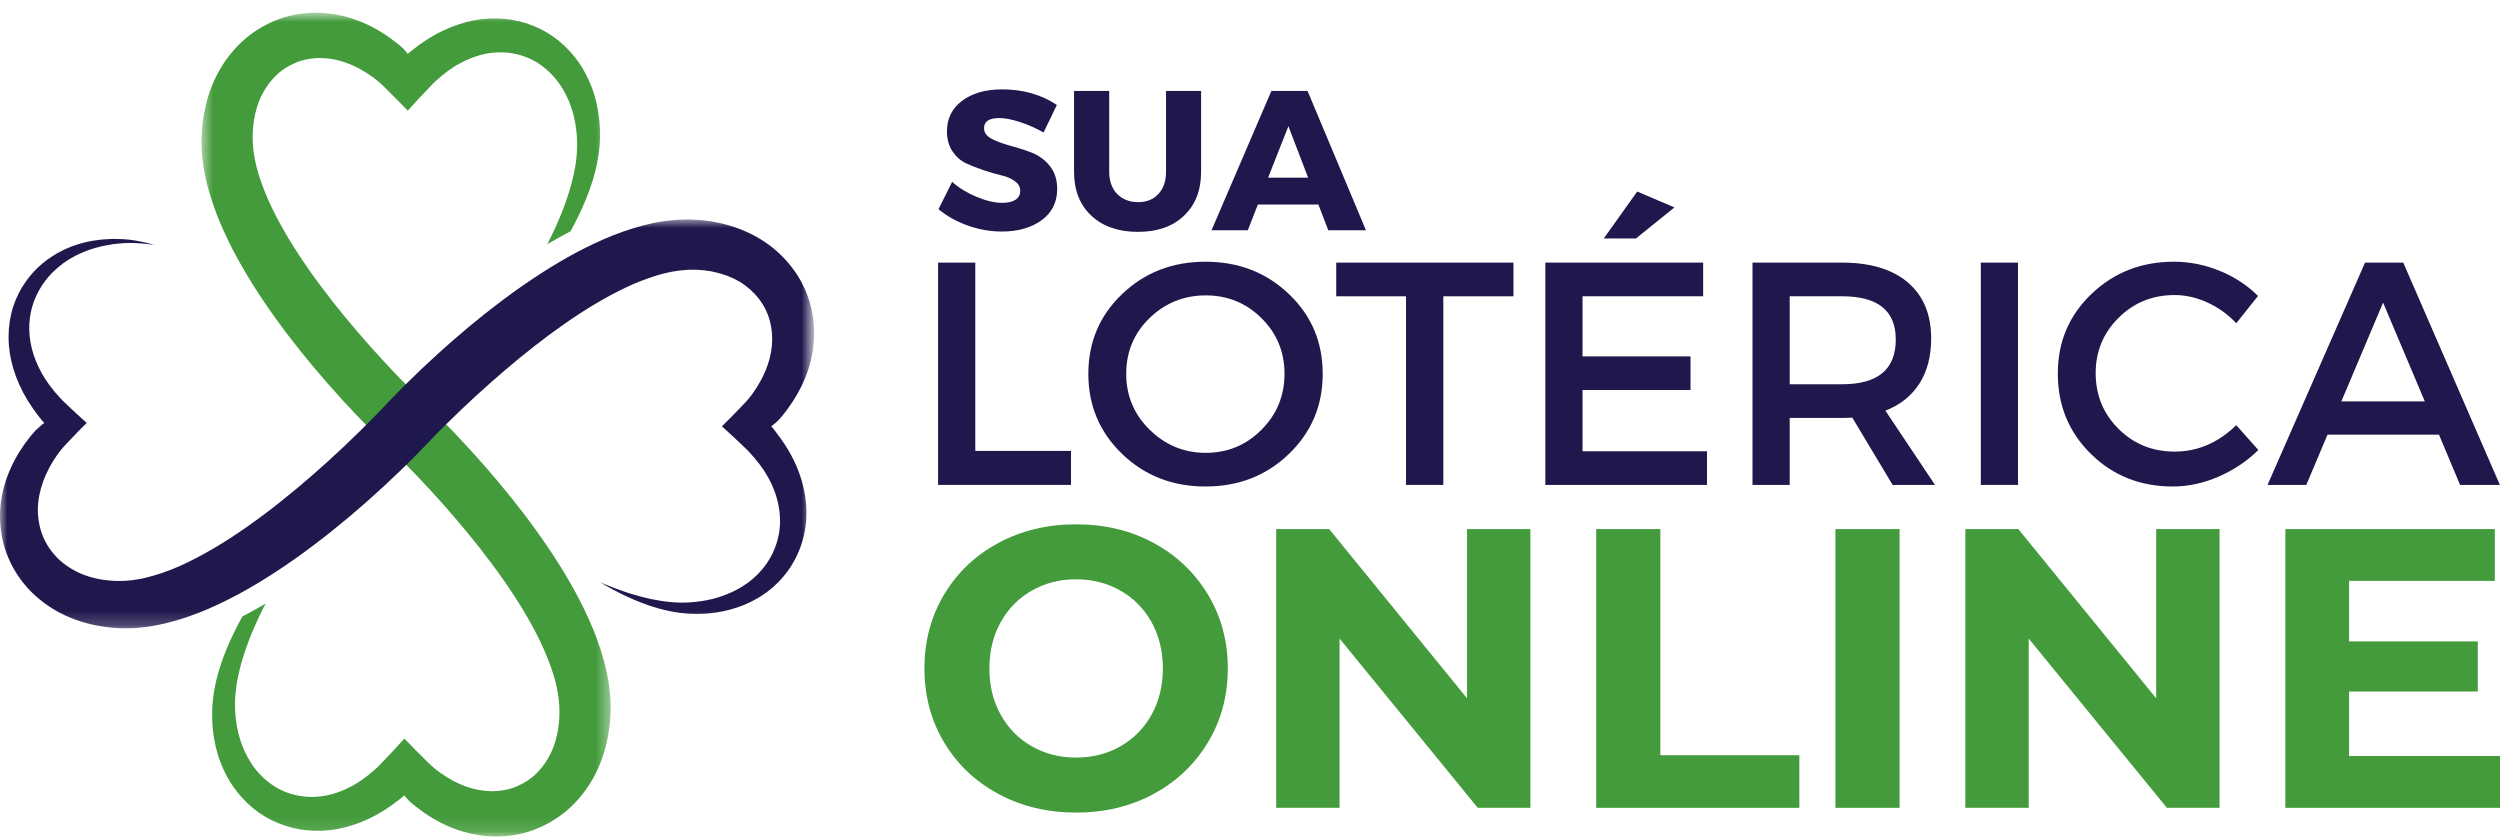<svg width="170" height="57" viewBox="0 0 170 57" fill="none" xmlns="http://www.w3.org/2000/svg">
<mask id="mask0_1_2" style="mask-type:luminance" maskUnits="userSpaceOnUse" x="13" y="0" width="29" height="57">
<path d="M13.635 0.868H41.567V56.881H13.635V0.868Z" fill="white"/>
</mask>
<g mask="url(#mask0_1_2)">
<path d="M41.515 47.843L41.501 47.455C41.499 47.324 41.478 47.201 41.467 47.076L41.425 46.696L41.402 46.507L41.369 46.322C41.214 45.328 40.932 44.393 40.602 43.487C40.443 43.031 40.252 42.597 40.064 42.156C39.865 41.724 39.665 41.291 39.447 40.874C39.016 40.03 38.546 39.213 38.044 38.417C37.544 37.619 37.017 36.839 36.465 36.078C35.367 34.546 34.175 33.079 32.922 31.645C32.295 30.93 31.651 30.225 30.99 29.529C30.325 28.832 29.654 28.15 28.935 27.466C28.29 26.847 27.64 26.192 27.011 25.538C26.381 24.881 25.766 24.216 25.166 23.544C23.972 22.197 22.832 20.827 21.793 19.426C21.27 18.728 20.773 18.021 20.31 17.308C19.84 16.597 19.407 15.876 19.014 15.152C18.813 14.791 18.637 14.425 18.456 14.063C18.292 13.698 18.119 13.334 17.981 12.97C17.694 12.242 17.454 11.513 17.324 10.808C17.052 9.438 17.163 7.992 17.644 6.813C17.889 6.223 18.228 5.701 18.64 5.266C19.051 4.828 19.549 4.504 20.082 4.273C21.157 3.826 22.408 3.849 23.573 4.279C24.156 4.491 24.719 4.799 25.244 5.173L25.344 5.241L25.442 5.316L25.658 5.485C25.724 5.537 25.789 5.589 25.846 5.645C25.907 5.701 25.969 5.749 26.026 5.809L26.377 6.156C26.848 6.616 27.287 7.075 27.728 7.524C27.922 7.312 28.115 7.1 28.309 6.89L28.596 6.576L28.889 6.268C29.085 6.063 29.276 5.855 29.472 5.659L29.62 5.518C29.671 5.472 29.727 5.427 29.779 5.381L29.94 5.239C30.043 5.142 30.154 5.063 30.264 4.978C30.373 4.896 30.478 4.805 30.593 4.734C30.704 4.659 30.817 4.581 30.928 4.506C31.045 4.441 31.16 4.373 31.275 4.308C31.741 4.055 32.22 3.859 32.705 3.73C33.192 3.599 33.684 3.547 34.165 3.558C35.125 3.587 36.053 3.892 36.806 4.443C37.184 4.716 37.521 5.04 37.816 5.4C38.111 5.759 38.347 6.164 38.55 6.58C38.6 6.686 38.646 6.792 38.694 6.896C38.736 7.004 38.774 7.114 38.815 7.223L38.874 7.385L38.92 7.553C38.953 7.665 38.983 7.775 39.014 7.884C39.039 7.998 39.062 8.112 39.085 8.224L39.121 8.391L39.146 8.563C39.161 8.677 39.177 8.79 39.194 8.902C39.207 9.016 39.211 9.129 39.221 9.243C39.227 9.357 39.242 9.47 39.242 9.58C39.244 9.692 39.246 9.804 39.248 9.914C39.238 10.135 39.234 10.357 39.211 10.577C39.196 10.796 39.159 11.016 39.131 11.232C39.09 11.45 39.058 11.665 39.008 11.877C38.826 12.727 38.558 13.539 38.261 14.3C37.964 15.061 37.636 15.776 37.299 16.445C37.27 16.498 37.243 16.552 37.214 16.607C37.747 16.29 38.274 15.999 38.793 15.73C38.966 15.417 39.135 15.096 39.299 14.762C39.679 13.988 40.037 13.147 40.317 12.222C40.392 11.993 40.447 11.754 40.511 11.513C40.564 11.27 40.624 11.026 40.662 10.771C40.71 10.519 40.735 10.259 40.765 9.995C40.773 9.862 40.783 9.729 40.79 9.594C40.8 9.461 40.794 9.328 40.798 9.193C40.796 9.06 40.8 8.925 40.794 8.788C40.786 8.653 40.777 8.517 40.769 8.378L40.756 8.172L40.727 7.965C40.71 7.827 40.691 7.686 40.672 7.547C40.647 7.408 40.616 7.268 40.587 7.127L40.543 6.917L40.486 6.707C40.445 6.566 40.409 6.426 40.365 6.285C40.313 6.146 40.263 6.006 40.212 5.867C39.991 5.312 39.719 4.759 39.357 4.244C38.995 3.73 38.56 3.246 38.054 2.824C37.046 1.972 35.718 1.415 34.315 1.284C33.613 1.221 32.895 1.251 32.193 1.392C31.494 1.531 30.812 1.764 30.16 2.069C29.999 2.148 29.838 2.228 29.677 2.308C29.522 2.4 29.369 2.491 29.211 2.581C29.054 2.67 28.91 2.774 28.761 2.876C28.613 2.978 28.46 3.076 28.322 3.19L28.115 3.352C28.098 3.364 28.079 3.379 28.056 3.392L27.939 3.485C27.86 3.541 27.795 3.606 27.728 3.664C27.651 3.572 27.582 3.479 27.508 3.4C27.475 3.36 27.433 3.317 27.404 3.285L27.188 3.098L27.067 2.994L26.939 2.895C26.264 2.361 25.505 1.885 24.66 1.529C23.817 1.171 22.885 0.933 21.91 0.878C20.936 0.826 19.919 0.949 18.96 1.303C18.006 1.656 17.1 2.205 16.356 2.928C15.611 3.645 15.007 4.51 14.578 5.447C14.152 6.383 13.892 7.383 13.777 8.387L13.735 8.765L13.717 9.141L13.7 9.519L13.71 9.906L13.723 10.293C13.725 10.424 13.746 10.548 13.758 10.675L13.8 11.053L13.823 11.242L13.855 11.427C14.01 12.421 14.292 13.355 14.622 14.261C14.781 14.718 14.973 15.153 15.16 15.593C15.36 16.024 15.559 16.458 15.777 16.876C16.21 17.718 16.68 18.535 17.182 19.331C17.68 20.129 18.207 20.91 18.759 21.671C19.857 23.201 21.049 24.669 22.303 26.103C22.929 26.818 23.573 27.523 24.235 28.219C24.899 28.917 25.57 29.599 26.289 30.283C26.935 30.9 27.584 31.557 28.213 32.21C28.843 32.867 29.459 33.532 30.058 34.205C31.252 35.552 32.393 36.922 33.431 38.323C33.955 39.02 34.451 39.728 34.915 40.441C35.384 41.152 35.817 41.872 36.21 42.597C36.411 42.957 36.588 43.324 36.768 43.686C36.933 44.05 37.105 44.414 37.243 44.779C37.531 45.507 37.77 46.235 37.9 46.941C38.172 48.311 38.061 49.756 37.58 50.935C37.335 51.525 36.996 52.047 36.584 52.483C36.174 52.92 35.675 53.244 35.143 53.475C34.068 53.922 32.816 53.899 31.651 53.47C31.068 53.258 30.505 52.949 29.98 52.575L29.88 52.508L29.782 52.433L29.566 52.263C29.501 52.211 29.436 52.159 29.378 52.103C29.317 52.047 29.255 51.999 29.198 51.938L28.847 51.593C28.376 51.132 27.937 50.673 27.496 50.224C27.303 50.436 27.109 50.648 26.916 50.858L26.628 51.172L26.335 51.481C26.139 51.685 25.948 51.893 25.752 52.09L25.605 52.23C25.553 52.277 25.497 52.321 25.446 52.367L25.285 52.51C25.181 52.606 25.07 52.685 24.961 52.77C24.852 52.853 24.746 52.944 24.631 53.015C24.52 53.09 24.407 53.167 24.296 53.242C24.179 53.308 24.064 53.375 23.949 53.441C23.483 53.693 23.004 53.89 22.519 54.019C22.032 54.15 21.54 54.2 21.059 54.19C20.099 54.161 19.171 53.857 18.418 53.306C18.041 53.032 17.703 52.708 17.408 52.35C17.113 51.99 16.877 51.585 16.674 51.169C16.624 51.063 16.578 50.957 16.53 50.853C16.488 50.745 16.452 50.635 16.41 50.525L16.35 50.363L16.304 50.196C16.272 50.086 16.241 49.974 16.21 49.864C16.186 49.75 16.163 49.637 16.14 49.525L16.103 49.357L16.08 49.186C16.063 49.072 16.048 48.958 16.03 48.847C16.017 48.733 16.013 48.619 16.003 48.505C15.998 48.392 15.982 48.278 15.982 48.166C15.98 48.056 15.979 47.945 15.977 47.835C15.986 47.613 15.99 47.392 16.015 47.172C16.028 46.952 16.065 46.733 16.094 46.517C16.134 46.299 16.166 46.083 16.216 45.871C16.398 45.021 16.667 44.21 16.964 43.449C17.261 42.688 17.588 41.973 17.926 41.304C17.972 41.215 18.018 41.129 18.062 41.04C17.657 41.281 17.268 41.501 16.885 41.705C16.753 41.776 16.621 41.843 16.488 41.913C16.297 42.256 16.109 42.612 15.925 42.986C15.546 43.761 15.187 44.601 14.907 45.526C14.835 45.755 14.777 45.995 14.714 46.235C14.66 46.478 14.601 46.723 14.562 46.977C14.514 47.23 14.489 47.49 14.459 47.754C14.451 47.887 14.442 48.02 14.434 48.153C14.424 48.288 14.43 48.421 14.426 48.554C14.428 48.688 14.424 48.823 14.43 48.96C14.438 49.095 14.447 49.232 14.455 49.371L14.468 49.577L14.497 49.783C14.514 49.922 14.534 50.062 14.553 50.201C14.578 50.342 14.608 50.481 14.637 50.621L14.681 50.831L14.739 51.041C14.779 51.182 14.817 51.323 14.859 51.464C14.911 51.602 14.961 51.743 15.013 51.882C15.233 52.437 15.505 52.99 15.867 53.504C16.23 54.019 16.665 54.502 17.171 54.925C18.179 55.776 19.507 56.333 20.91 56.464C21.611 56.528 22.329 56.497 23.031 56.356C23.73 56.218 24.415 55.984 25.064 55.682C25.225 55.601 25.386 55.52 25.547 55.439C25.702 55.349 25.856 55.258 26.013 55.167C26.17 55.079 26.314 54.973 26.463 54.873C26.611 54.77 26.764 54.672 26.902 54.558L27.109 54.397C27.126 54.385 27.145 54.37 27.169 54.356L27.285 54.264C27.364 54.208 27.429 54.142 27.496 54.084C27.573 54.177 27.642 54.269 27.717 54.348C27.751 54.389 27.791 54.431 27.82 54.464L28.037 54.651L28.157 54.755L28.286 54.853C28.96 55.387 29.719 55.863 30.564 56.22C31.408 56.578 32.339 56.815 33.314 56.869C34.288 56.921 35.306 56.8 36.264 56.445C37.218 56.092 38.125 55.543 38.868 54.821C39.614 54.104 40.217 53.238 40.647 52.302C41.072 51.365 41.333 50.365 41.448 49.361L41.49 48.983L41.507 48.608L41.524 48.23L41.515 47.843Z" fill="#439B3B"/>
</g>
<mask id="mask1_1_2" style="mask-type:luminance" maskUnits="userSpaceOnUse" x="0" y="14" width="56" height="29">
<path d="M0 14.878H55.193V42.797H0V14.878Z" fill="white"/>
</mask>
<g mask="url(#mask1_1_2)">
<path d="M40.81 39.597C40.81 39.597 40.936 39.67 41.184 39.815C41.431 39.953 41.801 40.163 42.301 40.408C42.799 40.653 43.43 40.934 44.206 41.198C44.982 41.451 45.913 41.699 47.006 41.736C47.276 41.742 47.554 41.753 47.841 41.732C48.129 41.726 48.422 41.684 48.725 41.647C49.326 41.553 49.955 41.395 50.587 41.139C51.218 40.88 51.85 40.522 52.435 40.038C53.017 39.554 53.548 38.944 53.96 38.219C54.37 37.496 54.667 36.66 54.781 35.768C54.894 34.877 54.832 33.937 54.606 33.022C54.38 32.104 53.987 31.212 53.47 30.387C53.336 30.187 53.205 29.979 53.062 29.78C52.991 29.686 52.918 29.591 52.847 29.497C52.824 29.464 52.797 29.422 52.77 29.387C52.717 29.318 52.663 29.248 52.609 29.179C52.557 29.116 52.504 29.054 52.448 28.99C52.557 28.9 52.669 28.821 52.763 28.732C52.81 28.688 52.86 28.647 52.903 28.603L52.935 28.574L52.95 28.559L52.998 28.505L53.188 28.287C53.677 27.686 54.127 27.021 54.493 26.277C54.857 25.533 55.137 24.71 55.271 23.831C55.407 22.955 55.394 22.022 55.198 21.103C55.158 20.871 55.081 20.646 55.018 20.419C54.949 20.191 54.855 19.971 54.771 19.748C54.667 19.532 54.572 19.311 54.453 19.102C54.33 18.896 54.215 18.68 54.072 18.488C53.522 17.692 52.814 16.994 52.008 16.453C51.199 15.911 50.296 15.518 49.367 15.269L49.016 15.179L48.661 15.109L48.307 15.044L47.594 14.959L47.236 14.942L46.877 14.922L46.511 14.93C45.526 14.948 44.574 15.102 43.671 15.348C42.767 15.593 41.887 15.898 41.051 16.27C39.369 17.004 37.79 17.915 36.274 18.927C35.513 19.432 34.769 19.962 34.039 20.515C33.305 21.066 32.587 21.638 31.878 22.23C30.459 23.413 29.081 24.664 27.74 25.986C27.359 26.362 26.981 26.741 26.609 27.129C26.427 27.319 26.247 27.51 26.067 27.701C25.895 27.88 25.722 28.059 25.55 28.237C24.854 28.952 24.141 29.649 23.424 30.329C21.987 31.69 20.519 32.972 19.03 34.153C18.286 34.746 17.533 35.309 16.776 35.837C16.019 36.365 15.258 36.868 14.488 37.313C13.72 37.762 12.947 38.169 12.175 38.512C11.401 38.847 10.628 39.117 9.873 39.292L9.592 39.358C9.496 39.379 9.404 39.387 9.312 39.404C9.128 39.429 8.94 39.47 8.762 39.475C8.407 39.508 8.03 39.516 7.666 39.493C6.937 39.45 6.24 39.302 5.606 39.051C4.977 38.795 4.417 38.433 3.952 37.99C3.496 37.541 3.137 37.011 2.903 36.431C2.677 35.851 2.566 35.226 2.574 34.594C2.587 33.964 2.719 33.33 2.94 32.725C3.162 32.12 3.469 31.542 3.84 31.006C3.883 30.939 3.936 30.875 3.984 30.809L4.057 30.711L4.178 30.557C4.356 30.335 4.561 30.133 4.753 29.929C5.136 29.514 5.523 29.137 5.895 28.759C5.445 28.349 5.002 27.957 4.586 27.551C4.482 27.451 4.377 27.352 4.274 27.254C4.176 27.152 4.08 27.053 3.99 26.944L3.814 26.747L3.729 26.655L3.653 26.558C3.229 26.053 2.888 25.512 2.622 24.959C2.085 23.851 1.89 22.673 2.035 21.6C2.173 20.521 2.66 19.576 3.275 18.846C3.588 18.48 3.94 18.175 4.295 17.906C4.481 17.784 4.655 17.649 4.845 17.551C4.939 17.499 5.031 17.447 5.121 17.395C5.216 17.349 5.308 17.304 5.4 17.262C6.142 16.915 6.867 16.734 7.501 16.636C7.579 16.622 7.658 16.611 7.735 16.597C7.811 16.589 7.888 16.584 7.961 16.576C8.11 16.562 8.252 16.549 8.388 16.535C8.662 16.52 8.909 16.52 9.134 16.526C9.578 16.541 9.919 16.58 10.147 16.609C10.377 16.64 10.494 16.659 10.494 16.659C10.494 16.659 10.381 16.624 10.157 16.562C9.933 16.503 9.599 16.42 9.149 16.347C8.925 16.312 8.672 16.281 8.39 16.264C8.248 16.258 8.101 16.254 7.947 16.25C7.871 16.248 7.792 16.246 7.71 16.244C7.631 16.248 7.549 16.25 7.464 16.254C6.796 16.277 6.012 16.375 5.165 16.657C5.059 16.694 4.952 16.732 4.845 16.769C4.739 16.813 4.632 16.859 4.523 16.905C4.3 16.992 4.092 17.117 3.867 17.233C3.436 17.489 2.995 17.794 2.587 18.179C2.183 18.569 1.803 19.027 1.485 19.559C1.167 20.089 0.912 20.694 0.759 21.353C0.606 22.012 0.548 22.72 0.602 23.44C0.655 24.161 0.822 24.895 1.089 25.61C1.355 26.323 1.717 27.023 2.171 27.672L2.252 27.797L2.342 27.917C2.399 27.994 2.457 28.069 2.512 28.146L2.591 28.256L2.673 28.364C2.781 28.509 2.898 28.634 3.005 28.759C2.867 28.873 2.727 28.979 2.608 29.094C2.545 29.15 2.484 29.204 2.428 29.262L2.409 29.279L2.401 29.289L2.376 29.316L2.277 29.43C2.212 29.507 2.143 29.578 2.081 29.659C1.568 30.287 1.106 31.002 0.742 31.802C0.379 32.6 0.117 33.488 0.029 34.436C-0.054 35.38 0.04 36.379 0.345 37.34C0.655 38.3 1.182 39.212 1.876 39.984C2.578 40.751 3.438 41.379 4.383 41.828C5.33 42.272 6.351 42.543 7.384 42.659C7.899 42.721 8.415 42.738 8.953 42.717C9.226 42.717 9.482 42.68 9.745 42.655C9.875 42.64 10.009 42.63 10.136 42.609L10.519 42.539C11.543 42.355 12.522 42.054 13.467 41.69C14.408 41.32 15.318 40.886 16.205 40.41C17.093 39.936 17.951 39.41 18.796 38.859C19.643 38.306 20.471 37.72 21.282 37.107C22.909 35.882 24.486 34.556 26.019 33.141C26.786 32.434 27.541 31.709 28.288 30.952C28.474 30.761 28.66 30.57 28.848 30.378C29.022 30.195 29.198 30.01 29.375 29.827C29.722 29.468 30.076 29.11 30.438 28.755C31.707 27.503 33.012 26.306 34.334 25.178C34.995 24.612 35.663 24.067 36.335 23.542C37.006 23.014 37.684 22.511 38.368 22.035C39.733 21.081 41.124 20.232 42.523 19.567C43.221 19.23 43.922 18.964 44.614 18.746C45.306 18.528 45.986 18.397 46.63 18.358L46.873 18.341L47.124 18.343H47.374L47.619 18.362L47.866 18.38L48.104 18.413L48.343 18.447L48.577 18.497C49.198 18.63 49.777 18.852 50.288 19.154C50.8 19.459 51.235 19.85 51.586 20.295C51.682 20.403 51.749 20.526 51.831 20.642C51.91 20.76 51.969 20.887 52.042 21.006C52.094 21.135 52.163 21.261 52.211 21.392C52.253 21.527 52.312 21.654 52.341 21.791C52.646 22.874 52.525 24.072 52.071 25.165C51.846 25.712 51.548 26.236 51.201 26.73L51.065 26.911L51.03 26.955L50.965 27.04C50.921 27.098 50.875 27.152 50.829 27.204C50.739 27.312 50.637 27.414 50.539 27.516L50.246 27.822C49.857 28.235 49.466 28.609 49.091 28.99C49.372 29.248 49.652 29.503 49.93 29.759C50.202 30.015 50.471 30.272 50.739 30.526C50.808 30.59 50.867 30.655 50.929 30.721C50.992 30.782 51.049 30.852 51.109 30.921C51.178 30.998 51.247 31.075 51.316 31.152C51.442 31.301 51.557 31.457 51.678 31.609C52.142 32.228 52.498 32.891 52.726 33.569C52.956 34.247 53.062 34.939 53.04 35.61C53.016 36.28 52.853 36.922 52.592 37.504C52.331 38.084 51.965 38.602 51.538 39.038C51.109 39.474 50.618 39.824 50.106 40.096C49.593 40.368 49.062 40.564 48.537 40.707C48.272 40.767 48.014 40.834 47.755 40.865C47.498 40.913 47.243 40.932 46.994 40.954C46.003 41.031 45.101 40.904 44.327 40.747C43.552 40.584 42.903 40.385 42.383 40.206C41.862 40.027 41.471 39.867 41.209 39.763C40.946 39.653 40.81 39.597 40.81 39.597Z" fill="#1F184D"/>
</g>
<path d="M66.32 30.662H72.828V32.974H63.79V17.858H66.32V30.662Z" fill="#1F184D"/>
<path d="M76.307 19.993C77.84 18.529 79.728 17.797 81.972 17.797C84.22 17.797 86.111 18.529 87.644 19.993C89.178 21.454 89.944 23.262 89.944 25.42C89.944 27.578 89.178 29.396 87.644 30.87C86.111 32.346 84.22 33.082 81.972 33.082C79.728 33.082 77.84 32.346 76.307 30.87C74.774 29.396 74.007 27.578 74.007 25.42C74.007 23.262 74.774 21.454 76.307 19.993ZM81.995 20.086C80.508 20.086 79.231 20.601 78.17 21.628C77.112 22.657 76.583 23.921 76.583 25.42C76.583 26.916 77.116 28.186 78.185 29.228C79.252 30.273 80.523 30.793 81.995 30.793C83.471 30.793 84.731 30.273 85.774 29.228C86.82 28.186 87.346 26.916 87.346 25.42C87.346 23.921 86.82 22.657 85.774 21.628C84.731 20.601 83.471 20.086 81.995 20.086Z" fill="#1F184D"/>
<path d="M102.915 20.148H98.147V32.974H95.609V20.148H90.864V17.858H102.915V20.148Z" fill="#1F184D"/>
<path d="M113.86 14.104L111.246 16.216H109.054L111.331 13.025L113.86 14.104ZM115.815 20.148H107.613V24.233H114.957V26.522H107.613V30.685H116.076V32.974H105.083V17.858H115.815V20.148Z" fill="#1F184D"/>
<path d="M128.698 32.974L125.954 28.395C125.81 28.411 125.58 28.419 125.264 28.419H121.699V32.974H119.17V17.858H125.264C127.184 17.858 128.675 18.309 129.733 19.207C130.791 20.107 131.32 21.379 131.32 23.023C131.32 24.231 131.051 25.254 130.515 26.091C129.978 26.923 129.208 27.536 128.207 27.925L131.58 32.974H128.698ZM121.699 26.129H125.264C127.696 26.129 128.913 25.116 128.913 23.084C128.913 21.127 127.696 20.148 125.264 20.148H121.699V26.129Z" fill="#1F184D"/>
<path d="M137.224 32.974H134.695V17.858H137.224V32.974Z" fill="#1F184D"/>
<path d="M147.834 17.797C148.892 17.797 149.923 18.003 150.931 18.413C151.943 18.826 152.813 19.396 153.545 20.125L152.065 21.982C151.517 21.392 150.871 20.924 150.126 20.579C149.384 20.236 148.635 20.063 147.88 20.063C146.372 20.063 145.099 20.579 144.062 21.612C143.024 22.641 142.506 23.894 142.506 25.374C142.506 26.869 143.024 28.133 144.062 29.166C145.099 30.195 146.372 30.708 147.88 30.708C149.438 30.708 150.833 30.111 152.065 28.912L153.568 30.6C152.795 31.361 151.893 31.965 150.862 32.412C149.829 32.859 148.792 33.082 147.749 33.082C145.542 33.082 143.687 32.346 142.184 30.87C140.682 29.396 139.931 27.571 139.931 25.397C139.931 23.254 140.691 21.454 142.215 19.993C143.742 18.529 145.615 17.797 147.834 17.797Z" fill="#1F184D"/>
<path d="M165.852 29.559H158.27L156.829 32.974H154.192L160.823 17.858H163.422L169.991 32.974H167.285L165.852 29.559ZM164.886 27.293L162.05 20.579L159.213 27.293H164.886Z" fill="#1F184D"/>
<path d="M73.173 55.255C71.22 55.255 69.457 54.831 67.883 53.983C66.314 53.136 65.085 51.968 64.196 50.476C63.307 48.987 62.862 47.312 62.862 45.45C62.862 43.596 63.307 41.924 64.196 40.432C65.085 38.943 66.314 37.773 67.883 36.925C69.457 36.077 71.22 35.653 73.173 35.653C75.129 35.653 76.891 36.077 78.454 36.925C80.018 37.773 81.246 38.943 82.141 40.432C83.04 41.924 83.491 43.596 83.491 45.45C83.491 47.312 83.04 48.987 82.141 50.476C81.246 51.968 80.018 53.136 78.454 53.983C76.891 54.831 75.129 55.255 73.173 55.255ZM73.173 51.517C74.286 51.517 75.292 51.261 76.193 50.746C77.092 50.233 77.797 49.517 78.309 48.595C78.818 47.676 79.075 46.628 79.075 45.45C79.075 44.279 78.818 43.234 78.309 42.313C77.797 41.394 77.092 40.677 76.193 40.163C75.292 39.65 74.286 39.392 73.173 39.392C72.063 39.392 71.059 39.65 70.16 40.163C69.259 40.677 68.554 41.394 68.044 42.313C67.533 43.234 67.278 44.279 67.278 45.45C67.278 46.628 67.533 47.676 68.044 48.595C68.554 49.517 69.259 50.233 70.16 50.746C71.059 51.261 72.063 51.517 73.173 51.517Z" fill="#439B3B"/>
<path d="M104.067 35.977V54.932H100.488L91.09 43.423V54.932H86.781V35.977H90.384L99.759 47.485V35.977H104.067Z" fill="#439B3B"/>
<path d="M108.542 35.977H112.904V51.355H122.356V54.932H108.542V35.977Z" fill="#439B3B"/>
<path d="M124.81 35.977H129.172V54.932H124.81V35.977Z" fill="#439B3B"/>
<path d="M150.929 35.977V54.932H147.349L137.951 43.423V54.932H133.643V35.977H137.246L146.621 47.485V35.977H150.929Z" fill="#439B3B"/>
<path d="M170 51.409V54.932H155.405V35.977H169.647V39.499H159.736V43.616H168.49V47.023H159.736V51.409H170Z" fill="#439B3B"/>
<path d="M68.149 6.077C69.559 6.077 70.797 6.43 71.867 7.133L70.962 9.014C70.471 8.727 69.942 8.49 69.375 8.305C68.808 8.12 68.333 8.028 67.949 8.028C67.259 8.028 66.915 8.257 66.915 8.714C66.915 9.012 67.083 9.251 67.42 9.431C67.761 9.612 68.179 9.768 68.67 9.901C69.16 10.03 69.647 10.186 70.134 10.371C70.625 10.556 71.039 10.857 71.376 11.273C71.717 11.689 71.889 12.213 71.889 12.845C71.889 13.755 71.533 14.468 70.824 14.98C70.119 15.489 69.218 15.744 68.126 15.744C67.344 15.744 66.57 15.609 65.803 15.335C65.04 15.063 64.379 14.693 63.818 14.225L64.745 12.367C65.22 12.784 65.78 13.127 66.424 13.393C67.072 13.661 67.647 13.793 68.149 13.793C68.536 13.793 68.838 13.724 69.053 13.585C69.268 13.443 69.375 13.236 69.375 12.969C69.375 12.707 69.249 12.489 68.999 12.313C68.754 12.134 68.448 12.003 68.08 11.92C67.716 11.834 67.317 11.718 66.884 11.573C66.454 11.431 66.056 11.273 65.688 11.103C65.32 10.93 65.01 10.654 64.76 10.278C64.515 9.905 64.392 9.454 64.392 8.93C64.392 8.066 64.734 7.376 65.42 6.856C66.11 6.338 67.018 6.077 68.149 6.077Z" fill="#1F184D"/>
<path d="M81.674 6.185V11.681C81.674 12.936 81.287 13.93 80.516 14.665C79.744 15.401 78.7 15.767 77.381 15.767C76.051 15.767 74.993 15.401 74.208 14.665C73.426 13.93 73.035 12.936 73.035 11.681V6.185H75.427V11.681C75.427 12.314 75.607 12.819 75.971 13.192C76.339 13.562 76.814 13.747 77.397 13.747C77.968 13.747 78.426 13.562 78.769 13.192C79.115 12.822 79.29 12.319 79.29 11.681V6.185H81.674Z" fill="#1F184D"/>
<path d="M89.65 13.909H85.534L84.851 15.659H82.383L86.454 6.185H88.914L92.885 15.659H90.325L89.65 13.909ZM88.953 12.082L87.611 8.583L86.231 12.082H88.953Z" fill="#1F184D"/>
</svg>
